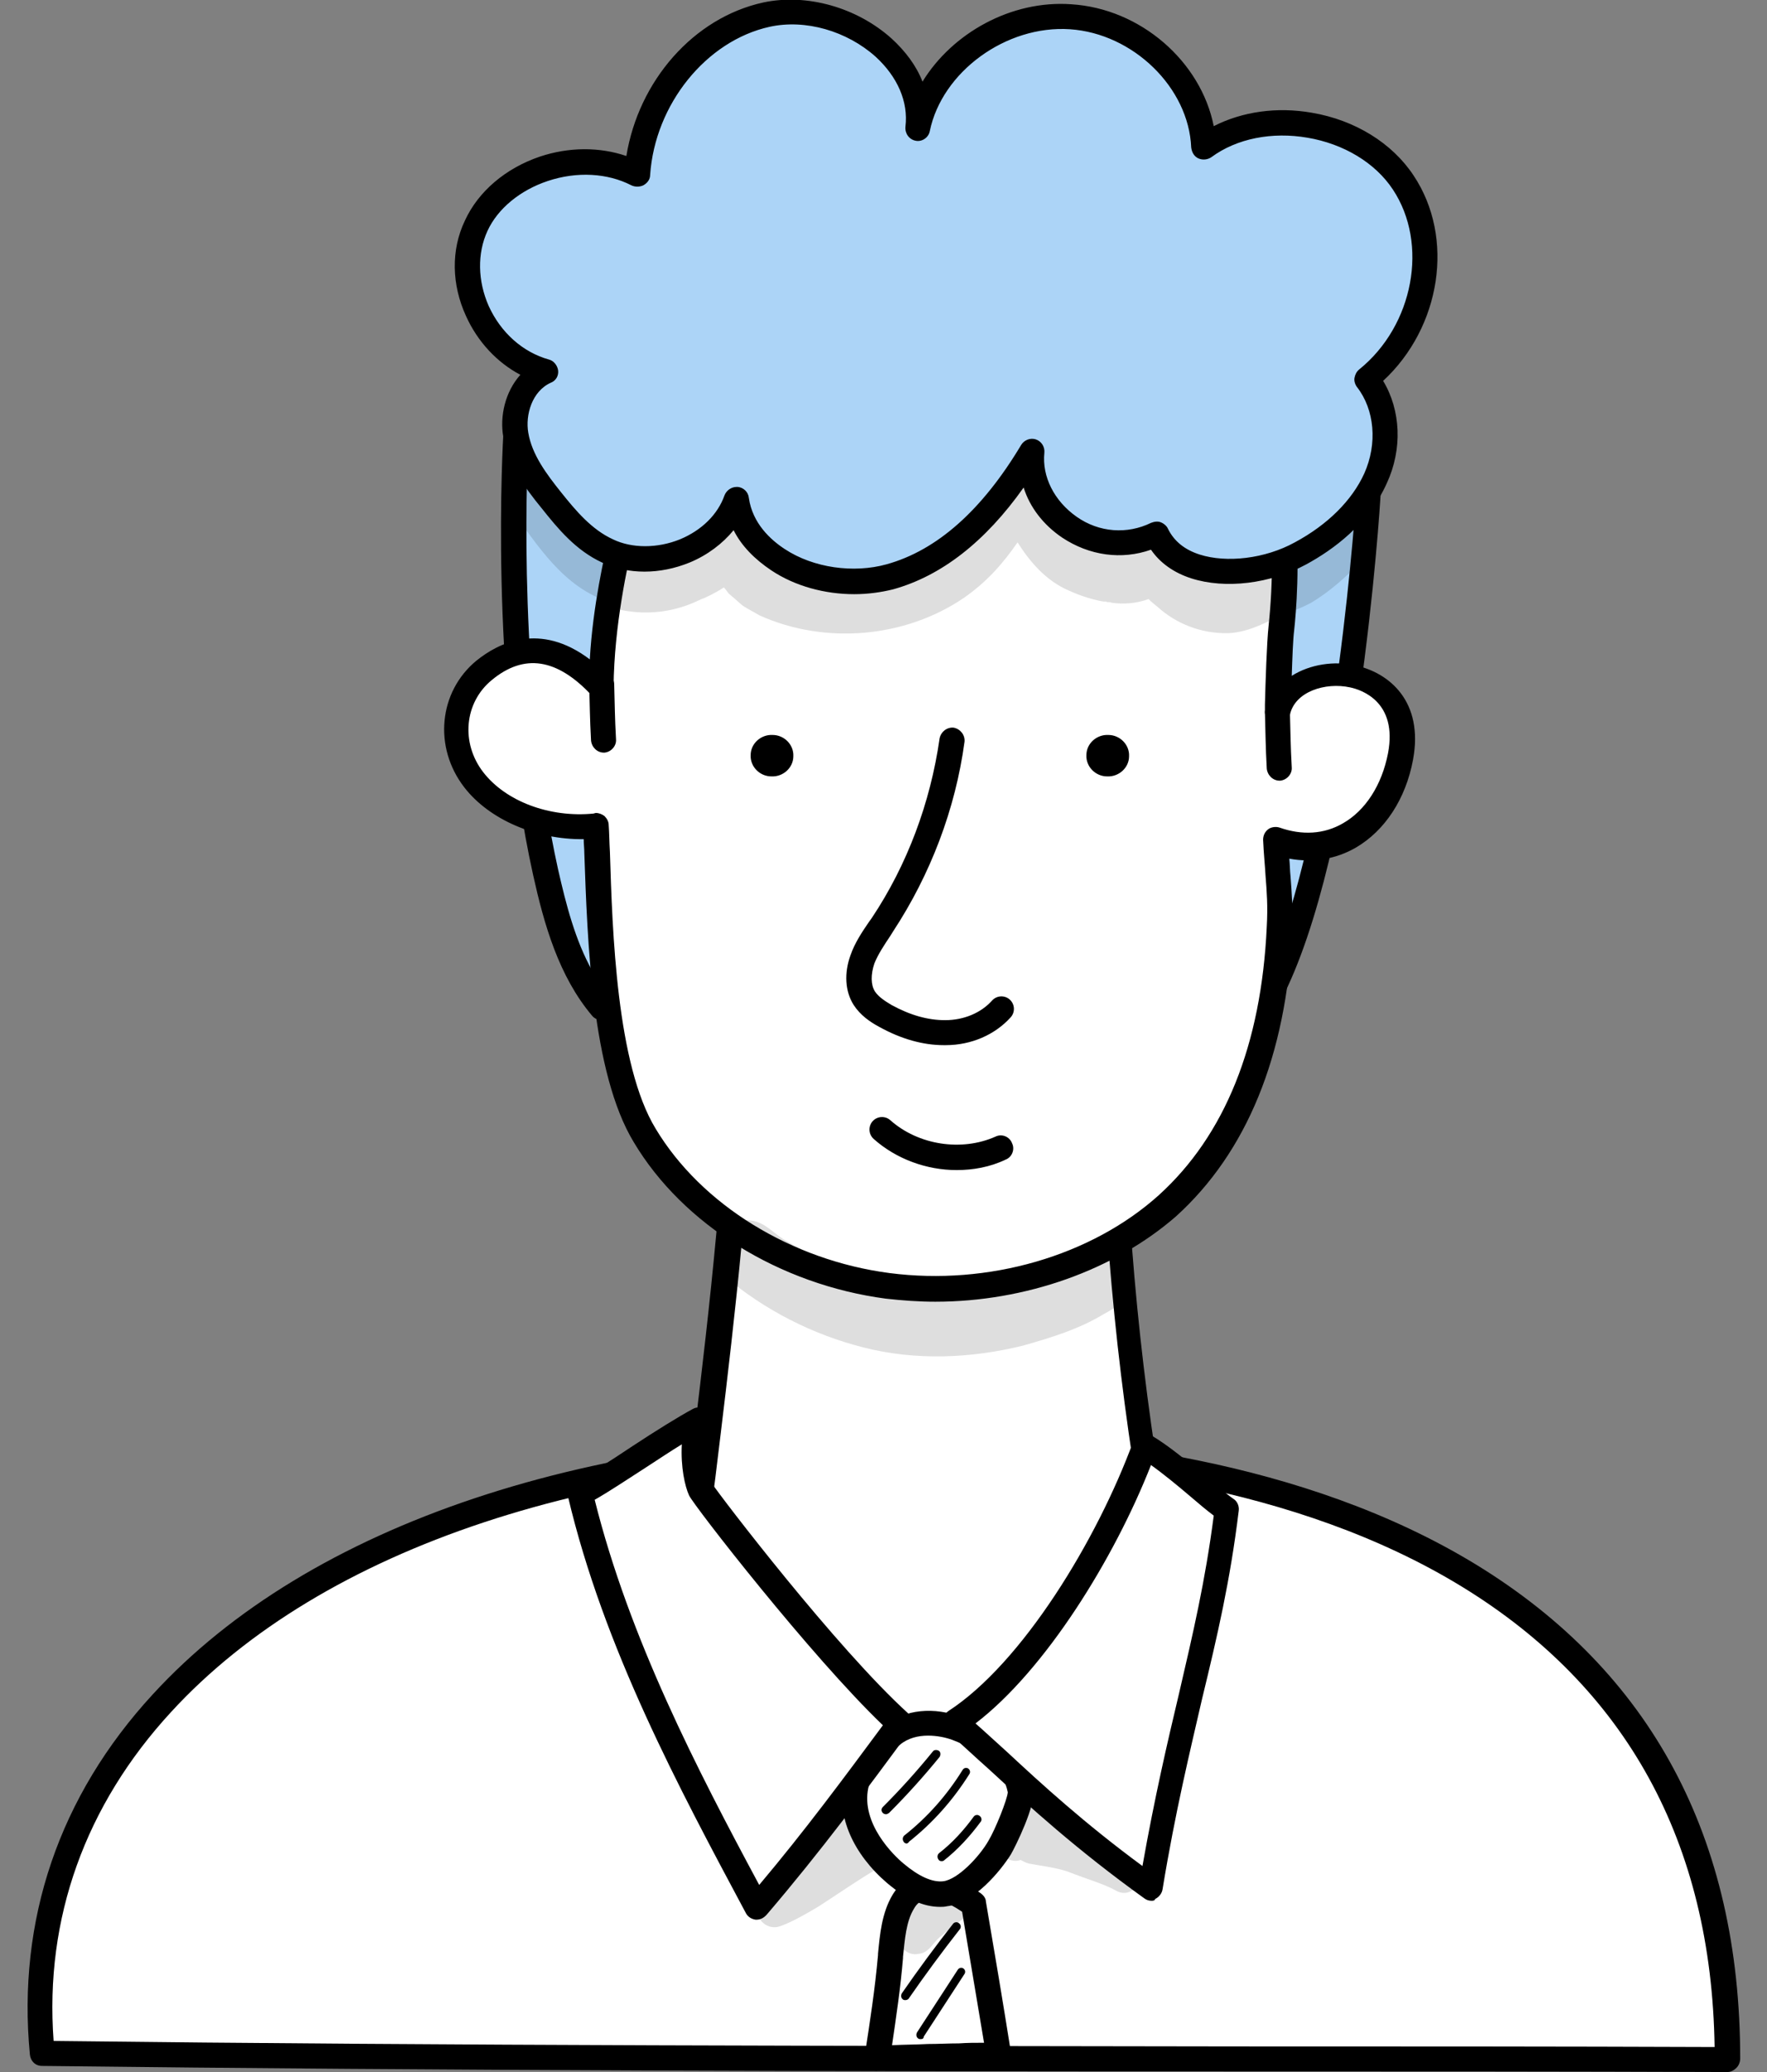 
<svg version="1.1" id="Layer_1" xmlns="http://www.w3.org/2000/svg" xmlns:xlink="http://www.w3.org/1999/xlink" x="0px" y="0px"
	 viewBox="0 0 29 34" style="enable-background:new 0 0 29 34;" xml:space="preserve">
<rect x="0" y="0" width="29" height="34" fill="#808080" stroke="none"/>
<style type="text/css">
	.st0{fill:#FFFFFF;}
	.st1{fill:#ACD4F7;}
	.st2{opacity:0.129;}
</style>
<g>
	<g>
		<path class="st0" d="M28.35,33.79c0-7.82-6.96-9.98-13.04-10.06C6.38,23.63,0.11,27.71,0.69,33.7
			C10.25,33.81,19.51,33.77,28.35,33.79z"/>
		<path d="M28.35,34C28.35,34,28.35,34,28.35,34c-2.64-0.01-5.32-0.01-8.04-0.01c-6.35,0-12.92-0.01-19.62-0.09
			c-0.11,0-0.19-0.08-0.2-0.19c-0.21-2.2,0.48-4.24,2.02-5.91c2.56-2.79,7.23-4.35,12.81-4.28c2.5,0.03,6.08,0.43,8.9,2.15
			c2.88,1.76,4.34,4.49,4.34,8.11c0,0.05-0.02,0.11-0.06,0.15C28.45,33.98,28.4,34,28.35,34z M0.88,33.49
			c6.64,0.08,13.14,0.08,19.43,0.09c2.64,0,5.26,0,7.83,0.01c-0.05-3.36-1.45-5.9-4.14-7.55c-2.74-1.68-6.24-2.06-8.69-2.09
			c-5.47-0.07-10.02,1.44-12.5,4.14C1.4,29.62,0.73,31.48,0.88,33.49z"/>
	</g>
	<g>
		<path class="st1" d="M9.88,16.54c-0.52-0.62-0.76-1.43-0.93-2.22C8.22,11,8.47,7.14,8.47,7.14s0.92-0.57,1.25-0.81
			c0.59-0.43,1.19-0.86,1.86-1.14c1.62-0.68,3.44-0.5,5.18-0.28c0.97,0.12,1.94,0.25,2.88,0.51c0.51,0.14,1.02,0.33,1.42,0.68
			c0.65,0.57,1.4,1.96,1.4,1.96s-0.36,5.86-1.61,8.25c-0.11,0.21-0.23,0.42-0.39,0.6c-0.22,0.25-0.5,0.42-0.79,0.57
			c-1.28,0.64-2.77,0.72-4.19,0.56c-0.59-0.07-1.18-0.17-1.73-0.41c-0.32-0.14-0.62-0.32-0.94-0.44c-0.71-0.24-1.51-0.15-2.18-0.47
			C9.95,16.4,9.52,15.69,9.88,16.54z"/>
		<path d="M16.67,18.32c-0.39,0-0.79-0.02-1.21-0.07c-0.51-0.06-1.17-0.16-1.79-0.43c-0.13-0.06-0.25-0.12-0.37-0.18
			c-0.19-0.1-0.37-0.19-0.56-0.25c-0.29-0.1-0.61-0.14-0.94-0.18c-0.42-0.05-0.86-0.11-1.26-0.3c-0.18-0.08-0.33-0.19-0.47-0.29
			c-0.02,0.04-0.04,0.07-0.08,0.09c-0.09,0.05-0.2,0.04-0.27-0.04c-0.55-0.65-0.79-1.5-0.97-2.31c-0.73-3.3-0.49-7.2-0.49-7.23
			c0-0.07,0.04-0.13,0.1-0.16C8.37,6.96,9.27,6.4,9.6,6.16c0.58-0.43,1.2-0.87,1.9-1.16c1.61-0.68,3.42-0.53,5.28-0.29
			c1.05,0.13,1.99,0.26,2.91,0.52c0.46,0.13,1.04,0.33,1.5,0.73c0.67,0.59,1.41,1.96,1.45,2.02c0.02,0.03,0.03,0.07,0.02,0.11
			c-0.01,0.24-0.38,5.93-1.64,8.33c-0.11,0.2-0.24,0.44-0.42,0.64c-0.2,0.23-0.48,0.43-0.85,0.61
			C18.89,18.11,17.86,18.32,16.67,18.32z M9.76,15.93c0.11,0,0.22,0.09,0.35,0.19c0.15,0.13,0.37,0.3,0.61,0.42
			c0.34,0.16,0.73,0.21,1.13,0.26c0.34,0.04,0.69,0.09,1.03,0.2c0.21,0.07,0.41,0.18,0.61,0.27c0.12,0.06,0.23,0.12,0.35,0.17
			c0.57,0.25,1.19,0.34,1.67,0.4c1.62,0.18,2.99,0,4.07-0.54c0.33-0.16,0.56-0.33,0.73-0.52c0.15-0.17,0.26-0.38,0.36-0.56
			c1.15-2.2,1.55-7.49,1.59-8.11c-0.14-0.25-0.78-1.38-1.33-1.86c-0.39-0.34-0.9-0.52-1.34-0.64c-0.89-0.25-1.82-0.38-2.85-0.51
			c-1.88-0.24-3.55-0.38-5.07,0.26C11,5.66,10.4,6.08,9.84,6.49C9.56,6.7,8.91,7.11,8.67,7.26c-0.03,0.64-0.16,4.07,0.49,7.01
			c0.13,0.57,0.28,1.16,0.56,1.66C9.73,15.93,9.75,15.93,9.76,15.93z"/>
	</g>
	<g>
		<path class="st0" d="M18.29,18.51c0.09,2.62,0.4,5.23,0.93,7.8c0.04,0.21,0.09,0.44,0.03,0.65c-0.06,0.22-0.23,0.38-0.39,0.53
			c-1.13,1.03-2.64,1.69-4.16,1.58c-1.51-0.11-2.99-1.09-3.42-2.69c0.23-2.21,0.72-5.32,0.89-8.83C14.09,18,16.05,18.26,18.29,18.51
			z"/>
		<path d="M15.04,29.29c-0.12,0-0.24,0-0.36-0.01c-1.74-0.13-3.19-1.27-3.61-2.85c-0.01-0.02-0.01-0.05-0.01-0.07
			c0.07-0.65,0.16-1.38,0.25-2.15c0.23-1.87,0.52-4.19,0.64-6.67c0-0.06,0.03-0.12,0.08-0.15c0.05-0.04,0.11-0.05,0.17-0.04
			c1.83,0.44,3.69,0.7,6.09,0.97c0.1,0.01,0.18,0.1,0.18,0.2c0.09,2.6,0.4,5.22,0.93,7.77c0.05,0.23,0.1,0.49,0.03,0.75
			c-0.07,0.26-0.26,0.46-0.45,0.63C17.84,28.7,16.42,29.29,15.04,29.29z M11.49,26.36c0.45,1.6,1.94,2.41,3.23,2.51
			c1.37,0.1,2.83-0.45,4-1.52c0.13-0.12,0.28-0.27,0.33-0.44c0.05-0.16,0.01-0.36-0.03-0.55c-0.52-2.51-0.83-5.09-0.93-7.66
			c-2.23-0.25-4-0.5-5.72-0.9c-0.13,2.4-0.41,4.64-0.63,6.45C11.64,25.01,11.55,25.72,11.49,26.36z"/>
	</g>
	<g>
		<path class="st0" d="M21.03,10.29c-0.03,0.31-0.05,1.09-0.06,1.4c0.23-0.96,2.32-0.9,2.02,0.71c-0.2,1.06-1.04,1.74-2.05,1.38
			c0.02,0.59,0.09,0.86,0.06,1.45c-0.08,1.64-0.53,3.36-1.84,4.54c-1.15,1.04-2.92,1.55-4.59,1.33c-1.67-0.22-3.21-1.17-3.99-2.47
			c-0.74-1.22-0.74-3.79-0.79-5.08c-0.75,0.07-1.57-0.21-1.99-0.76c-0.42-0.55-0.37-1.35,0.17-1.8c0.54-0.45,1.21-0.48,1.92,0.27
			c0.01-1.06,0.24-2.08,0.35-2.55c0.29-1.27,0.42-3.18,1.33-3.68c0.51-0.28,1.58-0.49,2.18-0.61c1.03-0.21,2.41,0.53,3.47,0.59
			c1.06,0.06,2.12,0.64,2.95,1.23C21.13,6.94,21.16,9.06,21.03,10.29z"/>
		<path d="M15.35,21.36c-0.27,0-0.54-0.02-0.81-0.05c-1.74-0.23-3.33-1.21-4.14-2.57c-0.69-1.14-0.76-3.31-0.81-4.74
			c0-0.08-0.01-0.15-0.01-0.23c-0.78,0.01-1.55-0.32-1.96-0.85c-0.51-0.66-0.42-1.57,0.2-2.08c0.36-0.29,1.04-0.64,1.86-0.02
			c0.05-0.89,0.24-1.69,0.33-2.11l0.01-0.03c0.06-0.26,0.11-0.55,0.17-0.85c0.21-1.18,0.46-2.52,1.26-2.96
			c0.52-0.29,1.55-0.5,2.17-0.62l0.07-0.01c0.66-0.13,1.41,0.08,2.15,0.29c0.49,0.14,0.96,0.27,1.37,0.3
			c0.92,0.05,1.95,0.48,3.06,1.27c1.26,0.9,1.03,3.69,0.97,4.24l0,0c-0.02,0.16-0.03,0.46-0.04,0.75c0.3-0.19,0.7-0.25,1.05-0.17
			c0.55,0.12,1.12,0.59,0.94,1.55c-0.12,0.64-0.46,1.16-0.94,1.44c-0.33,0.19-0.71,0.25-1.09,0.18c0.01,0.1,0.01,0.2,0.02,0.29
			c0.02,0.27,0.04,0.52,0.03,0.9c-0.1,2.05-0.75,3.63-1.91,4.68C18.29,20.84,16.83,21.36,15.35,21.36z M9.78,13.34
			c0.05,0,0.1,0.02,0.14,0.05c0.04,0.04,0.07,0.09,0.07,0.15c0.01,0.13,0.01,0.28,0.02,0.44c0.04,1.31,0.11,3.49,0.75,4.54
			c0.75,1.25,2.23,2.16,3.84,2.37c1.62,0.21,3.31-0.28,4.42-1.28c1.08-0.98,1.68-2.46,1.77-4.4c0.02-0.35,0-0.58-0.02-0.84
			c-0.01-0.18-0.03-0.36-0.04-0.59c0-0.07,0.03-0.13,0.08-0.17c0.05-0.04,0.13-0.05,0.19-0.03c0.37,0.13,0.73,0.11,1.04-0.07
			c0.37-0.21,0.64-0.63,0.74-1.15c0.16-0.84-0.43-1.04-0.62-1.08c-0.41-0.09-0.91,0.07-0.99,0.45c-0.02,0.1-0.12,0.17-0.23,0.16
			c-0.1-0.01-0.18-0.1-0.18-0.21l0-0.12c0.01-0.38,0.03-1.01,0.06-1.29c0.15-1.41,0.03-3.27-0.8-3.86c-1.04-0.74-2-1.14-2.84-1.19
			c-0.46-0.03-0.97-0.17-1.46-0.31c-0.68-0.19-1.39-0.39-1.95-0.28L13.7,4.64c-0.59,0.12-1.58,0.32-2.05,0.58
			c-0.63,0.35-0.86,1.58-1.06,2.68c-0.06,0.31-0.11,0.6-0.17,0.87l-0.01,0.03c-0.11,0.47-0.33,1.46-0.34,2.47
			c0,0.08-0.05,0.16-0.13,0.19c-0.08,0.03-0.17,0.01-0.23-0.05c-0.57-0.61-1.11-0.69-1.64-0.25c-0.45,0.37-0.51,1.03-0.14,1.51
			c0.37,0.48,1.09,0.75,1.81,0.68C9.77,13.34,9.78,13.34,9.78,13.34z M21.03,10.29L21.03,10.29L21.03,10.29z"/>
	</g>
	<g>
		<path d="M15.7,19.2c-0.49,0-0.99-0.18-1.36-0.51c-0.09-0.08-0.09-0.21-0.02-0.29c0.08-0.09,0.21-0.09,0.29-0.02
			c0.46,0.41,1.17,0.52,1.73,0.27c0.1-0.05,0.23,0,0.27,0.11c0.05,0.1,0,0.23-0.11,0.27C16.25,19.15,15.97,19.2,15.7,19.2z"/>
	</g>
	<g>
		<path d="M18.53,12.41c0.01-0.19-0.15-0.35-0.34-0.35c-0.19-0.01-0.36,0.14-0.36,0.33c-0.01,0.19,0.15,0.35,0.34,0.35
			C18.36,12.75,18.53,12.6,18.53,12.41z"/>
	</g>
	<g>
		<path d="M13.02,12.41c0.01-0.19-0.15-0.35-0.34-0.35c-0.19-0.01-0.36,0.14-0.36,0.33c-0.01,0.19,0.15,0.35,0.34,0.35
			C12.85,12.75,13.02,12.6,13.02,12.41z"/>
	</g>
	<g>
		<path d="M15.49,17.15c-0.34,0-0.7-0.1-1.06-0.3c-0.15-0.08-0.31-0.19-0.42-0.36c-0.14-0.22-0.16-0.52-0.05-0.82
			c0.07-0.2,0.19-0.38,0.3-0.54l0.05-0.07c0.58-0.87,0.96-1.89,1.11-2.94c0.02-0.11,0.12-0.19,0.23-0.18
			c0.11,0.02,0.19,0.12,0.18,0.23c-0.15,1.11-0.56,2.18-1.17,3.11l-0.05,0.08c-0.1,0.15-0.2,0.3-0.26,0.45
			c-0.06,0.18-0.06,0.35,0.01,0.46c0.06,0.09,0.17,0.16,0.27,0.22c0.31,0.17,0.6,0.25,0.88,0.25c0.31,0,0.59-0.12,0.77-0.32
			c0.08-0.09,0.21-0.09,0.29-0.02c0.09,0.08,0.09,0.21,0.02,0.29c-0.26,0.29-0.65,0.46-1.07,0.46
			C15.51,17.15,15.5,17.15,15.49,17.15z"/>
	</g>
	<g>
		<path d="M9.91,12.35c-0.11,0-0.2-0.09-0.21-0.2c-0.02-0.37-0.02-0.57-0.03-0.92c0-0.11,0.09-0.21,0.2-0.21c0,0,0,0,0,0
			c0.11,0,0.2,0.09,0.21,0.2c0.01,0.35,0.01,0.55,0.03,0.91c0.01,0.11-0.08,0.21-0.19,0.22C9.92,12.35,9.91,12.35,9.91,12.35z"/>
	</g>
	<g>
		<path d="M21,12.81c-0.11,0-0.2-0.09-0.21-0.2c-0.02-0.37-0.02-0.57-0.03-0.92c0-0.11,0.09-0.21,0.2-0.21
			c0.12,0,0.21,0.09,0.21,0.2c0.01,0.35,0.01,0.55,0.03,0.91c0.01,0.11-0.08,0.21-0.19,0.22C21.01,12.81,21,12.81,21,12.81z"/>
	</g>
	<g>
		<path class="st1" d="M18.99,8.76c0.37,0.77,1.58,0.74,2.36,0.32c0.53-0.28,0.99-0.7,1.23-1.23c0.24-0.53,0.21-1.18-0.15-1.63
			C23.39,5.45,23.7,4,23.03,3c-0.67-1-2.28-1.31-3.28-0.58c-0.04-1.09-1.04-2.06-2.19-2.13c-1.15-0.07-2.29,0.76-2.52,1.83
			c0.13-1.17-1.27-2.13-2.48-1.86c-1.21,0.26-2.04,1.45-2.12,2.62C9.55,2.38,8.24,2.8,7.81,3.71C7.39,4.62,7.96,5.81,8.95,6.1
			C8.56,6.27,8.4,6.74,8.47,7.14c0.07,0.4,0.32,0.75,0.58,1.07C9.3,8.53,9.58,8.86,9.97,9.04c0.77,0.36,1.84-0.06,2.12-0.84
			c0.15,1.02,1.48,1.56,2.52,1.26c1.04-0.29,1.8-1.16,2.33-2.06C16.84,8.38,17.98,9.26,18.99,8.76z"/>
		<path d="M14.02,9.75c-0.48,0-0.97-0.13-1.36-0.39c-0.27-0.18-0.49-0.4-0.62-0.66c-0.18,0.22-0.43,0.41-0.72,0.53
			c-0.49,0.2-1.01,0.2-1.44,0c-0.43-0.2-0.72-0.55-0.99-0.89C8.61,8,8.34,7.62,8.26,7.17C8.2,6.83,8.29,6.43,8.54,6.15
			c-0.38-0.2-0.7-0.54-0.89-0.96C7.41,4.67,7.4,4.1,7.63,3.62C7.85,3.14,8.3,2.76,8.86,2.57c0.48-0.16,0.98-0.16,1.42-0.01
			c0.2-1.23,1.1-2.27,2.25-2.52c0.71-0.15,1.53,0.08,2.1,0.59c0.23,0.21,0.41,0.45,0.51,0.71c0.49-0.8,1.46-1.34,2.44-1.27
			c1.14,0.07,2.13,0.94,2.34,2c0.47-0.24,1.04-0.32,1.61-0.22c0.71,0.12,1.32,0.5,1.67,1.03c0.68,1.02,0.45,2.49-0.5,3.37
			c0.29,0.48,0.32,1.12,0.06,1.68c-0.3,0.67-0.88,1.09-1.32,1.33c-0.59,0.32-1.33,0.41-1.89,0.23c-0.28-0.09-0.51-0.25-0.66-0.47
			c-0.48,0.17-1.01,0.1-1.46-0.2c-0.31-0.21-0.53-0.5-0.63-0.82c-0.63,0.89-1.35,1.45-2.14,1.67C14.46,9.72,14.24,9.75,14.02,9.75z
			 M12.09,7.99c0.01,0,0.01,0,0.02,0C12.2,8,12.28,8.07,12.29,8.17c0.06,0.42,0.36,0.69,0.59,0.84c0.47,0.31,1.13,0.4,1.67,0.25
			c0.83-0.23,1.57-0.89,2.21-1.96c0.05-0.08,0.15-0.12,0.24-0.09c0.09,0.03,0.15,0.12,0.14,0.22c-0.04,0.39,0.16,0.79,0.53,1.05
			c0.37,0.26,0.83,0.29,1.22,0.1c0.05-0.02,0.11-0.03,0.16-0.01c0.05,0.02,0.1,0.06,0.12,0.11c0.1,0.2,0.27,0.34,0.52,0.42
			c0.44,0.14,1.07,0.07,1.56-0.2c0.54-0.29,0.94-0.69,1.14-1.13c0.22-0.49,0.17-1.05-0.12-1.42c-0.03-0.04-0.05-0.1-0.04-0.15
			c0.01-0.05,0.03-0.1,0.08-0.14C23.2,5.34,23.45,4,22.86,3.11c-0.29-0.44-0.81-0.75-1.4-0.85c-0.58-0.1-1.16,0.01-1.58,0.32
			c-0.06,0.04-0.14,0.05-0.21,0.02c-0.07-0.03-0.11-0.1-0.12-0.18c-0.04-0.98-0.95-1.87-1.99-1.94c-1.05-0.07-2.1,0.7-2.3,1.67
			c-0.02,0.11-0.13,0.18-0.23,0.16c-0.11-0.02-0.18-0.12-0.17-0.23c0.05-0.41-0.13-0.82-0.49-1.15c-0.47-0.42-1.15-0.62-1.74-0.49
			c-1.04,0.23-1.88,1.27-1.96,2.43c0,0.07-0.04,0.13-0.11,0.17c-0.06,0.03-0.14,0.03-0.2,0C9.97,2.84,9.47,2.81,8.99,2.97
			C8.54,3.12,8.17,3.42,8,3.79C7.83,4.16,7.84,4.61,8.02,5.02c0.2,0.44,0.56,0.76,0.99,0.88C9.09,5.92,9.15,6,9.16,6.08
			c0.01,0.09-0.04,0.17-0.12,0.2C8.73,6.42,8.62,6.81,8.67,7.1c0.06,0.36,0.3,0.68,0.54,0.98c0.24,0.3,0.5,0.61,0.85,0.77
			C10.37,9,10.79,9,11.16,8.85c0.36-0.15,0.62-0.41,0.73-0.72C11.92,8.05,12,7.99,12.09,7.99z"/>
	</g>
	<g>
		<path class="st0" d="M15.74,33.73c0.21-0.01,0.43-0.01,0.65-0.02c-0.13-0.82-0.27-1.65-0.41-2.47c-0.66-0.46-1-0.3-1.16-0.04
			c-0.16,0.26-0.18,0.59-0.21,0.9c-0.05,0.57-0.13,1.11-0.22,1.67C14.84,33.75,15.29,33.75,15.74,33.73z"/>
		<path d="M14.39,33.98c-0.06,0-0.11-0.02-0.15-0.07c-0.04-0.05-0.06-0.11-0.05-0.17c0.09-0.58,0.17-1.1,0.22-1.66l0-0.02
			c0.03-0.31,0.06-0.67,0.24-0.97c0.11-0.18,0.27-0.3,0.46-0.34c0.28-0.06,0.61,0.05,0.99,0.32c0.04,0.03,0.08,0.08,0.08,0.13
			c0.14,0.82,0.28,1.65,0.41,2.47c0.01,0.06-0.01,0.12-0.04,0.16c-0.04,0.05-0.09,0.07-0.15,0.07c-0.21,0.01-0.43,0.01-0.64,0.02
			c-0.17,0.01-0.35,0.01-0.52,0.01c-0.27,0.01-0.55,0.01-0.82,0.03C14.4,33.98,14.4,33.98,14.39,33.98z M15.26,31.16
			c-0.03,0-0.05,0-0.07,0.01c-0.08,0.02-0.14,0.06-0.19,0.15c-0.13,0.21-0.15,0.51-0.18,0.79l0,0.02c-0.04,0.49-0.11,0.95-0.18,1.43
			c0.2-0.01,0.4-0.01,0.59-0.02c0.17,0,0.34-0.01,0.51-0.01l0,0c0.14-0.01,0.27-0.01,0.41-0.01c-0.12-0.72-0.24-1.43-0.36-2.15
			C15.54,31.2,15.37,31.16,15.26,31.16z"/>
	</g>
	<g>
		<path class="st0" d="M14.64,28.47c0.31-0.24,0.73-0.23,1.07-0.1c0.5,0.2,0.93,0.48,1.04,1.02c0.03,0.14-0.22,0.72-0.35,0.93
			c-0.15,0.25-0.55,0.71-0.9,0.75c-0.3,0.03-0.58-0.14-0.81-0.34c-0.42-0.36-0.76-0.9-0.65-1.44
			C14.12,28.98,14.34,28.71,14.64,28.47z"/>
		<path d="M15.43,31.29c-0.28,0-0.56-0.13-0.87-0.39c-0.56-0.48-0.83-1.1-0.71-1.64c0.07-0.35,0.29-0.66,0.67-0.95
			c0.33-0.26,0.81-0.31,1.27-0.13c0.43,0.17,1.03,0.47,1.17,1.17c0.05,0.26-0.3,0.96-0.37,1.08c-0.17,0.27-0.6,0.8-1.05,0.85
			C15.5,31.29,15.46,31.29,15.43,31.29z M15.23,28.48c-0.16,0-0.33,0.04-0.46,0.15l0,0c-0.3,0.23-0.46,0.47-0.52,0.71
			c-0.12,0.58,0.41,1.1,0.58,1.24c0.25,0.21,0.47,0.31,0.65,0.29c0.24-0.03,0.59-0.4,0.74-0.66c0.12-0.2,0.31-0.68,0.32-0.8
			c-0.08-0.38-0.36-0.65-0.91-0.86C15.52,28.51,15.38,28.48,15.23,28.48z M16.55,29.41L16.55,29.41L16.55,29.41z M14.64,28.47
			L14.64,28.47L14.64,28.47z"/>
	</g>
	<g>
		<path class="st0" d="M14.77,28.28c-0.73,0.99-1.46,1.99-2.34,3.01c-1.16-2.16-2.34-4.39-2.9-6.79c0.47-0.24,1.47-0.96,1.94-1.19
			c-0.12,0.52-0.03,0.98,0.04,1.14C11.55,24.55,13.56,27.18,14.77,28.28z"/>
		<path d="M12.42,31.5c-0.01,0-0.02,0-0.02,0c-0.07-0.01-0.13-0.05-0.16-0.11c-1.09-2.04-2.33-4.34-2.92-6.84
			c-0.02-0.09,0.02-0.19,0.11-0.23c0.22-0.11,0.59-0.35,0.95-0.59c0.38-0.25,0.75-0.48,0.99-0.61c0.07-0.04,0.16-0.03,0.22,0.02
			c0.06,0.05,0.09,0.13,0.07,0.21c-0.11,0.45-0.03,0.86,0.03,1c0.13,0.2,2.04,2.7,3.22,3.77c0.08,0.07,0.09,0.19,0.03,0.27
			c-0.72,0.98-1.47,1.99-2.35,3.02C12.54,31.47,12.48,31.5,12.42,31.5z M9.76,24.61c0.57,2.28,1.68,4.42,2.7,6.32
			c0.75-0.89,1.4-1.77,2.03-2.62c-1.18-1.13-3.1-3.6-3.18-3.77c-0.07-0.15-0.14-0.47-0.12-0.84c-0.18,0.11-0.39,0.25-0.59,0.38
			C10.29,24.28,9.99,24.48,9.76,24.61z"/>
	</g>
	<g class="st2">
		<path d="M15.21,31.13c0.1-0.09,0.21-0.2,0.33-0.22c0.34-0.07,0.52,0.42,0.22,0.61c-0.22,0.17-0.34,0.26-0.4,0.33
			c-0.08,0.09-0.15,0.2-0.28,0.21c-0.2,0.05-0.38-0.16-0.36-0.35c-0.03-0.29,0.01-0.33-0.04-0.48
			C14.58,30.83,15.14,30.74,15.21,31.13z"/>
	</g>
	<g class="st2">
		<path d="M12.55,31.06c0.08-0.14,0.24-0.21,0.34-0.33c0.24-0.24,0.51-0.55,0.58-0.67c0.06-0.08,0.12-0.17,0.17-0.25
			c0.05-0.09,0.1-0.19,0.21-0.22c0.23-0.08,0.46,0.2,0.33,0.42c-0.03,0.05-0.06,0.1-0.09,0.15c0.02-0.01,0.05-0.02,0.08-0.02
			c0.3-0.06,0.46,0.37,0.2,0.54c-0.32,0.19-0.62,0.4-0.93,0.6c-0.3,0.18-0.53,0.3-0.68,0.34C12.44,31.67,12.28,31.22,12.55,31.06z"
			/>
	</g>
	<g class="st2">
		<path d="M16.43,30.11c0.07-0.14,0.13-0.29,0.21-0.43c0.04-0.07,0.06-0.16,0.13-0.21c0.17-0.15,0.39-0.05,0.46,0.12
			c0.01,0,0.02,0,0.03,0c0.12,0.03,0.2,0.14,0.28,0.22c0.14,0.15,0.13,0.18,0.15,0.23c0,0,0,0,0,0.01c0.02,0.04,0.04,0.07,0.05,0.11
			c0.12,0.04,0.25,0.09,0.37,0.15c0.18,0.09,0.4,0.13,0.55,0.28c0.2,0.24-0.09,0.59-0.35,0.43c-0.2-0.11-0.43-0.17-0.79-0.31
			c-0.21-0.07-0.42-0.09-0.63-0.13c-0.05-0.01-0.1-0.04-0.14-0.06C16.53,30.6,16.3,30.35,16.43,30.11z"/>
	</g>
	<g>
		<path class="st0" d="M18.79,23.74c-0.57,1.54-1.81,3.68-3.12,4.53c0.74,0.62,1.67,1.61,3.22,2.72c0.46-2.75,0.98-4.06,1.25-6.2
			C19.79,24.53,19.24,23.99,18.79,23.74z"/>
		<path d="M18.9,31.19c-0.04,0-0.08-0.01-0.12-0.04c-1.1-0.79-1.89-1.51-2.53-2.1c-0.27-0.24-0.49-0.45-0.71-0.64
			c-0.05-0.04-0.08-0.11-0.07-0.17c0-0.07,0.04-0.12,0.09-0.16c1.22-0.79,2.45-2.82,3.04-4.43c0.02-0.06,0.07-0.1,0.12-0.12
			c0.06-0.02,0.12-0.02,0.17,0.02c0.29,0.17,0.61,0.44,0.9,0.68c0.17,0.14,0.33,0.28,0.46,0.37c0.06,0.04,0.09,0.12,0.08,0.19
			c-0.14,1.15-0.35,2.05-0.6,3.08c-0.2,0.87-0.44,1.85-0.65,3.13c-0.01,0.07-0.06,0.13-0.12,0.16
			C18.95,31.19,18.92,31.19,18.9,31.19z M16.01,28.28c0.16,0.14,0.33,0.3,0.52,0.47c0.57,0.53,1.27,1.17,2.22,1.87
			c0.2-1.13,0.41-2.03,0.6-2.83c0.23-0.99,0.43-1.84,0.57-2.92c-0.12-0.09-0.25-0.2-0.39-0.32c-0.2-0.17-0.43-0.36-0.64-0.51
			C18.29,25.57,17.16,27.4,16.01,28.28z"/>
	</g>
	<g>
		<path d="M14.54,29.77c-0.02,0-0.04-0.01-0.05-0.02c-0.03-0.03-0.03-0.07,0-0.1c0.29-0.29,0.56-0.59,0.82-0.91
			c0.02-0.03,0.07-0.03,0.1-0.01c0.03,0.02,0.03,0.07,0.01,0.1c-0.26,0.32-0.54,0.63-0.83,0.92C14.57,29.76,14.56,29.77,14.54,29.77
			z"/>
	</g>
	<g>
		<path d="M14.88,30.25c-0.02,0-0.04-0.01-0.05-0.03c-0.02-0.03-0.02-0.07,0.01-0.1c0.38-0.3,0.7-0.66,0.96-1.08
			c0.02-0.03,0.06-0.04,0.09-0.02c0.03,0.02,0.04,0.06,0.02,0.09c-0.27,0.43-0.6,0.8-0.99,1.11C14.91,30.24,14.89,30.25,14.88,30.25
			z"/>
	</g>
	<g>
		<path d="M15.45,30.54c-0.02,0-0.04-0.01-0.05-0.03c-0.02-0.03-0.02-0.07,0.01-0.1c0.22-0.17,0.41-0.38,0.57-0.6
			c0.02-0.03,0.07-0.04,0.1-0.01c0.03,0.02,0.04,0.07,0.01,0.1c-0.17,0.23-0.37,0.45-0.6,0.63C15.48,30.54,15.46,30.54,15.45,30.54z
			"/>
	</g>
	<g>
		<path d="M14.86,32.82c-0.01,0-0.03,0-0.04-0.01c-0.03-0.02-0.04-0.06-0.02-0.1c0.27-0.39,0.55-0.77,0.84-1.14
			c0.02-0.03,0.07-0.04,0.1-0.01c0.03,0.02,0.04,0.07,0.01,0.1c-0.29,0.37-0.57,0.75-0.84,1.14C14.9,32.81,14.88,32.82,14.86,32.82z
			"/>
	</g>
	<g>
		<path d="M15.11,33.46c-0.01,0-0.03,0-0.04-0.01c-0.03-0.02-0.04-0.06-0.02-0.1l0.67-1.03c0.02-0.03,0.06-0.04,0.09-0.02
			c0.03,0.02,0.04,0.06,0.02,0.09l-0.67,1.03C15.16,33.45,15.14,33.46,15.11,33.46z"/>
	</g>
	<g>
		<g class="st2">
			<path d="M21.97,8.59c-0.34,0.16-0.48,0.42-0.9,0.64c-0.02,0.01-0.03,0.02-0.05,0.02C21,9.27,20.98,9.28,20.96,9.28
				c-0.13,0.05-0.25,0.09-0.38,0.12c-0.12,0.02-0.25,0.05-0.34,0.12c-0.12,0-0.08,0-0.33-0.07c-0.36-0.2-0.33-0.19-0.55-0.39
				c-0.13-0.16-0.33-0.26-0.54-0.2c-0.1,0.03-0.19,0.09-0.25,0.17c-0.01,0-0.02,0-0.03,0.01c-0.02,0-0.05,0-0.07,0
				c-0.4-0.08-0.33-0.07-0.7-0.28c-0.01-0.01-0.02-0.01-0.03-0.02c-0.1-0.09-0.19-0.19-0.27-0.3c-0.19-0.24-0.28-0.63-0.58-0.72
				c-0.31-0.1-0.61,0.22-0.55,0.52c-0.06,0.08-0.09,0.11-0.22,0.27C16,8.62,15.87,8.75,15.73,8.87C15.56,9,15.37,9.11,15.17,9.2
				c-0.01,0-0.01,0.01-0.02,0.01c0.01,0,0.01,0-0.02,0.01c-0.25,0.1-0.52,0.18-0.79,0.23c-0.13,0.02-0.31,0.05-0.64,0.04
				c-0.22-0.05-0.43-0.11-0.63-0.19c-0.01,0-0.01-0.01-0.02-0.01c-0.42-0.26-0.2-0.14-0.5-0.35c-0.02-0.02-0.04-0.03-0.06-0.05
				c-0.01-0.01-0.02-0.02-0.05-0.05c-0.03-0.06-0.06-0.12-0.11-0.16c-0.01-0.01-0.02-0.02-0.03-0.02c-0.15-0.17-0.42-0.16-0.57-0.01
				c-0.03,0.02-0.05,0.04-0.06,0.06c-0.01,0.01-0.02,0.02-0.04,0.03c-0.02,0.01-0.06,0.05-0.11,0.08c0,0-0.01,0.01-0.01,0.01
				c-0.06,0.04-0.13,0.07-0.19,0.1c-0.01,0-0.02,0.01-0.03,0.01c-0.08,0.03-0.32,0.11-0.39,0.11c-0.04,0.01-0.08,0.01-0.12,0.02
				c-0.01,0-0.04,0-0.07,0c-0.03,0-0.07,0-0.1,0c-0.01,0-0.02,0-0.04-0.01c-0.17-0.05-0.36-0.08-0.51,0.02
				c-0.01,0.01-0.02,0.01-0.03,0.02C9.87,8.97,9.76,8.84,9.53,8.55C9.17,8.14,9.14,8.04,8.85,7.72c-0.32-0.27-0.77,0.14-0.56,0.5
				c0.45,0.6,0.86,1.32,1.58,1.61c0.03,0.01,0.07,0.03,0.1,0.04c0.06,0.06,0.13,0.11,0.23,0.14c0.44,0.09,0.9,0.03,1.31-0.18
				c0.02-0.01,0.03-0.01,0.05-0.02c-0.04,0.02-0.07,0.03-0.11,0.05c0.15-0.06,0.29-0.13,0.43-0.22c0.03,0.03,0.05,0.06,0.08,0.1
				c0.3,0.25,0.12,0.14,0.51,0.36c1.07,0.48,2.38,0.37,3.35-0.29c0.4-0.28,0.65-0.58,0.88-0.91c0.21,0.33,0.47,0.63,0.84,0.79
				c0.2,0.09,0.41,0.16,0.63,0.19c-0.02,0-0.04-0.01-0.05-0.01c0.02,0,0.04,0,0.05,0.01c0.01,0,0.02,0,0.03,0c0.04,0.01,0.02,0,0,0
				c0.01,0,0.03,0,0.04,0.01c0.21,0.03,0.42,0.01,0.61-0.06c0.05,0.05,0.1,0.09,0.15,0.13c0.31,0.28,0.71,0.43,1.12,0.43
				c0.25,0,0.48-0.09,0.71-0.2c0.03-0.02,0.05-0.04,0.08-0.06c0.21-0.06,0.42-0.14,0.61-0.24c0.3-0.18,0.57-0.42,0.82-0.68
				C22.58,8.95,22.32,8.49,21.97,8.59z"/>
		</g>
		<g class="st2">
			<path d="M17.1,8.28c-0.02,0.02-0.03,0.05-0.05,0.07C17.07,8.33,17.08,8.31,17.1,8.28z"/>
		</g>
	</g>
	<g class="st2">
		<path d="M18.04,20.61c-0.17-0.01-0.3,0.12-0.44,0.19c-0.22,0.12-0.53,0.23-1.03,0.34c-0.28,0.06-0.94,0.1-1.57,0.05
			c-0.24-0.04-0.48-0.1-0.72-0.17c-0.38-0.12-0.24-0.08-0.46-0.18c-0.3-0.16-0.61-0.29-0.9-0.47c-0.2-0.1-0.36-0.32-0.59-0.34
			c-0.49-0.09-0.8,0.57-0.44,0.91c0.66,0.56,1.45,0.96,2.28,1.17c0.86,0.22,1.77,0.18,2.62-0.03c0.46-0.13,0.92-0.27,1.33-0.52
			c0.15-0.08,0.32-0.18,0.36-0.37C18.56,20.91,18.33,20.61,18.04,20.61z"/>
	</g>
</g>
</svg>
